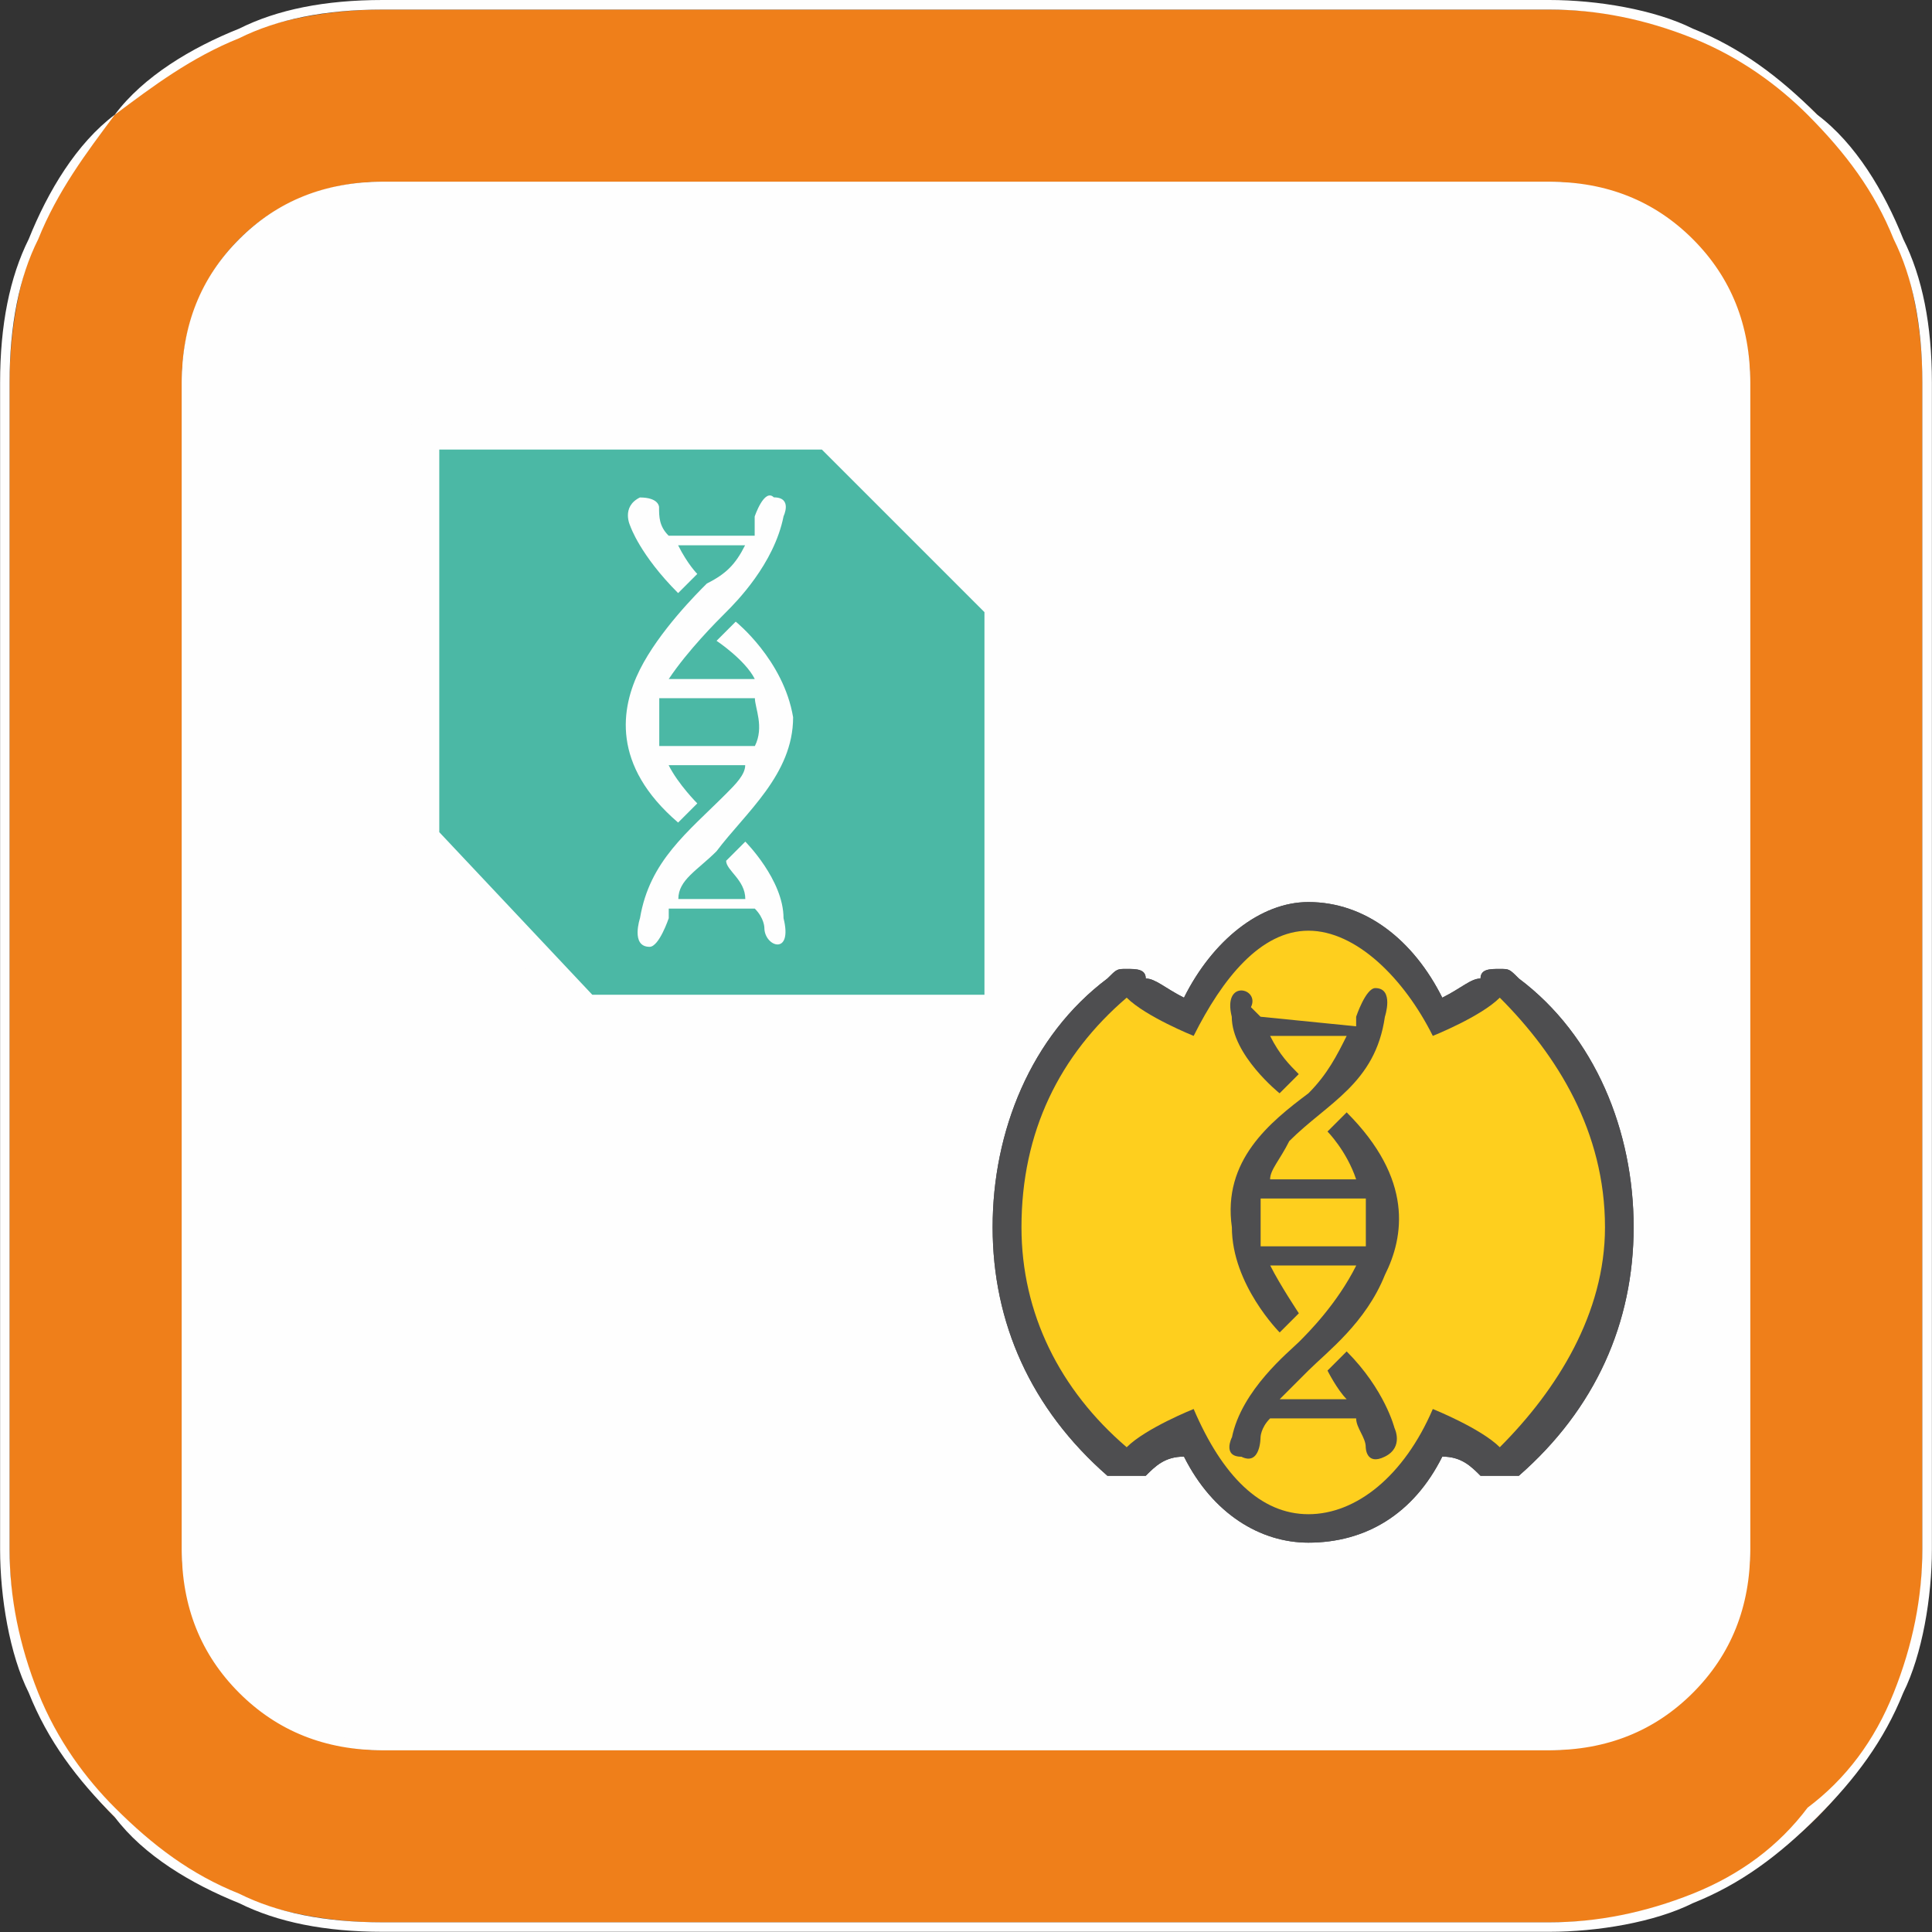 <svg version="1.1" xmlns="http://www.w3.org/2000/svg" xmlns:xlink="http://www.w3.org/1999/xlink" width="19.154" height="19.154" viewBox="0,0,19.154,19.154"><rect x="0" y="0" width="19.154" height="19.154" fill="#333333" stroke="none"/><g transform="translate(-310.423,-170.423)"><g data-paper-data="{&quot;isPaintingLayer&quot;:true}" stroke="none" stroke-width="1" stroke-linecap="butt" stroke-linejoin="miter" stroke-miterlimit="10" stroke-dasharray="" stroke-dashoffset="0" style="mix-blend-mode: normal"><path d="M314.216,187.775c-1.1,0 -1.991,-0.892 -1.991,-1.991v-11.568c0,-1.1 0.892,-1.991 1.991,-1.991h11.568c1.1,0 1.991,0.892 1.991,1.991v11.568c0,1.1 -0.892,1.991 -1.991,1.991z" fill="#fefefe" fill-rule="evenodd"/><path d="M314.216,170.518h11.568c1.043,0 1.991,0.379 2.655,1.043v0c0.664,0.664 1.043,1.612 1.043,2.655v11.568c0,1.043 -0.379,1.991 -1.043,2.655v0c-0.664,0.664 -1.612,1.043 -2.655,1.043h-11.568c-1.043,0 -1.991,-0.379 -2.655,-1.043v0c-0.664,-0.664 -1.043,-1.612 -1.043,-2.655v-11.568c0,-1.043 0.379,-1.991 1.043,-2.655v0c0.664,-0.664 1.612,-1.043 2.655,-1.043zM314.216,172.225h11.568c1.043,0 1.991,0.853 1.991,1.991v11.568c0,1.043 -0.948,1.991 -1.991,1.991h-11.568c-1.138,0 -1.991,-0.948 -1.991,-1.991v-11.568c0,-1.138 0.853,-1.991 1.991,-1.991z" fill="#ef7f1a" fill-rule="evenodd"/><path d="M314.216,170.423h11.568c0.474,0 1.043,0.095 1.422,0.284c0.474,0.19 0.853,0.474 1.233,0.853v0c0.379,0.284 0.664,0.759 0.853,1.233c0.19,0.379 0.284,0.853 0.284,1.422v11.568c0,0.474 -0.095,1.043 -0.284,1.422c-0.19,0.474 -0.474,0.853 -0.853,1.233v0c-0.379,0.379 -0.759,0.664 -1.233,0.853c-0.379,0.19 -0.948,0.284 -1.422,0.284h-11.568c-0.569,0 -1.043,-0.095 -1.422,-0.284c-0.474,-0.19 -0.948,-0.474 -1.233,-0.853v0c-0.379,-0.379 -0.664,-0.759 -0.853,-1.233c-0.19,-0.379 -0.284,-0.948 -0.284,-1.422v-11.568c0,-0.569 0.095,-1.043 0.284,-1.422c0.19,-0.474 0.474,-0.948 0.853,-1.233v0c0.284,-0.379 0.759,-0.664 1.233,-0.853c0.379,-0.19 0.853,-0.284 1.422,-0.284zM325.784,170.518h-11.568c-0.569,0 -1.043,0.095 -1.422,0.284c-0.474,0.19 -0.853,0.474 -1.233,0.759v0c-0.284,0.379 -0.569,0.759 -0.759,1.233c-0.19,0.379 -0.284,0.853 -0.284,1.422v11.568c0,0.474 0.095,0.948 0.284,1.422c0.19,0.474 0.474,0.853 0.759,1.138v0c0.379,0.379 0.759,0.664 1.233,0.853c0.379,0.19 0.853,0.284 1.422,0.284h11.568c0.474,0 0.948,-0.095 1.422,-0.284c0.474,-0.19 0.853,-0.474 1.138,-0.853v0c0.379,-0.284 0.664,-0.664 0.853,-1.138c0.19,-0.474 0.284,-0.948 0.284,-1.422v-11.568c0,-0.569 -0.095,-1.043 -0.284,-1.422c-0.19,-0.474 -0.474,-0.853 -0.853,-1.233v0c-0.284,-0.284 -0.664,-0.569 -1.138,-0.759c-0.474,-0.19 -0.948,-0.284 -1.422,-0.284zM314.216,172.225h11.568c0.569,0 1.043,0.19 1.422,0.569c0.379,0.379 0.569,0.853 0.569,1.422v11.568c0,0.569 -0.19,1.043 -0.569,1.422c-0.379,0.379 -0.853,0.569 -1.422,0.569h-11.568c-0.569,0 -1.043,-0.19 -1.422,-0.569c-0.379,-0.379 -0.569,-0.853 -0.569,-1.422v-11.568c0,-0.569 0.19,-1.043 0.569,-1.422c0.379,-0.379 0.853,-0.569 1.422,-0.569zM325.784,172.319h-11.568c-0.569,0 -1.043,0.19 -1.328,0.569c-0.379,0.284 -0.569,0.759 -0.569,1.328v11.568c0,0.569 0.19,1.043 0.569,1.328c0.284,0.379 0.759,0.569 1.328,0.569h11.568c0.569,0 1.043,-0.19 1.328,-0.569c0.379,-0.284 0.569,-0.759 0.569,-1.328v-11.568c0,-0.569 -0.19,-1.043 -0.569,-1.328c-0.284,-0.379 -0.759,-0.569 -1.328,-0.569z" fill="#fefefe" fill-rule="nonzero"/><g fill-rule="nonzero"><path d="M316.295,180.379h-0.095l-1.612,-1.612c0,0 0,0 0,-0.095v-3.793c0,-0.095 0.095,-0.19 0.19,-0.19h3.793c0,0 0.095,0 0.095,0.095l1.612,1.517c0,0.095 0,0.095 0,0.19v3.793c0,0.095 0,0.095 -0.095,0.095z" fill="#4bb8a5"/><path d="M314.778,174.88v3.793l1.517,1.612h3.888v-3.793l-1.612,-1.612zM320.182,180.569h-3.888v0c-0.095,0 -0.19,0 -0.19,-0.095l-1.612,-1.517c0,-0.095 -0.095,-0.19 -0.095,-0.284v-3.793c0,-0.19 0.19,-0.379 0.379,-0.379h3.793v0c0.095,0 0.19,0.095 0.19,0.095l1.612,1.612c0.095,0.095 0.095,0.19 0.095,0.19v3.888c0,0.19 -0.19,0.284 -0.284,0.284z" fill="#fefefe"/><path d="M318.191,175.543c-0.095,0.474 -0.474,0.853 -0.569,0.948c-0.095,0.095 -0.379,0.379 -0.569,0.664h0.853c-0.095,-0.19 -0.379,-0.379 -0.379,-0.379l0.19,-0.19c0,0 0.474,0.379 0.569,0.948c0,0.569 -0.474,0.948 -0.759,1.328c-0.19,0.19 -0.379,0.284 -0.379,0.474h0.664c0,-0.19 -0.19,-0.284 -0.19,-0.379l0.19,-0.19c0,0 0.379,0.379 0.379,0.759c0.095,0.379 -0.19,0.284 -0.19,0.095c0,0 0,-0.095 -0.095,-0.19h-0.853v0.095c0,0 -0.095,0.284 -0.19,0.284c-0.19,0 -0.095,-0.284 -0.095,-0.284c0.095,-0.569 0.474,-0.853 0.853,-1.233c0.095,-0.095 0.19,-0.19 0.19,-0.284h-0.759c0.095,0.19 0.284,0.379 0.284,0.379l-0.19,0.19c-0.664,-0.569 -0.569,-1.138 -0.379,-1.517c0.19,-0.379 0.569,-0.759 0.664,-0.853c0.19,-0.095 0.284,-0.19 0.379,-0.379h-0.664c0.095,0.19 0.19,0.284 0.19,0.284l-0.19,0.19c-0.379,-0.379 -0.474,-0.664 -0.474,-0.664c0,0 -0.095,-0.19 0.095,-0.284c0.19,0 0.19,0.095 0.19,0.095c0,0.095 0,0.19 0.095,0.284h0.853c0,-0.095 0,-0.19 0,-0.19c0,0 0.095,-0.284 0.19,-0.19c0.19,0 0.095,0.19 0.095,0.19zM316.959,177.345c0,0.095 0,0.095 0,0.19c0,0.095 0,0.19 0,0.284h0.948c0.095,-0.19 0,-0.379 0,-0.474z" fill="#fefefe"/></g><g fill-rule="nonzero"><path d="M323.395,185.624c-0.474,0 -0.853,-0.379 -1.233,-1.043c-0.095,0.095 -0.379,0.19 -0.474,0.284c0,0.095 -0.095,0.095 -0.095,0.095c0,0 -0.095,0 -0.095,-0.095c-0.664,-0.569 -1.138,-1.422 -1.138,-2.276c0,-0.948 0.474,-1.802 1.138,-2.371h0.095h0.095c0.095,0.095 0.379,0.19 0.474,0.284c0.379,-0.664 0.759,-0.948 1.233,-0.948c0.569,0 0.948,0.284 1.328,0.948c0.095,-0.095 0.284,-0.19 0.474,-0.284c0,0 0,0 0.095,0h0.095c0.664,0.569 1.043,1.422 1.043,2.371c0,0.853 -0.379,1.707 -1.043,2.276c0,0.095 -0.095,0.095 -0.095,0.095c-0.095,0 -0.095,0 -0.095,-0.095c-0.19,-0.095 -0.379,-0.19 -0.474,-0.284c-0.379,0.664 -0.759,1.043 -1.328,1.043z" fill="#4e4e50"/><path d="M322.257,180.693v0c0,0 -0.474,-0.19 -0.664,-0.379c-0.664,0.569 -1.043,1.328 -1.043,2.276c0,0.853 0.379,1.612 1.043,2.181c0.19,-0.19 0.664,-0.379 0.664,-0.379v0c0.284,0.664 0.664,1.043 1.138,1.043c0.474,0 0.948,-0.379 1.233,-1.043v0c0,0 0.474,0.19 0.664,0.379c0.569,-0.569 1.043,-1.328 1.043,-2.181c0,-0.948 -0.474,-1.707 -1.043,-2.276c-0.19,0.19 -0.664,0.379 -0.664,0.379v0c-0.284,-0.569 -0.759,-1.043 -1.233,-1.043c-0.474,0 -0.853,0.474 -1.138,1.043zM324.722,180.314c0.19,-0.095 0.284,-0.19 0.379,-0.19c0,-0.095 0.095,-0.095 0.19,-0.095c0.095,0 0.095,0 0.19,0.095c0.759,0.569 1.138,1.517 1.138,2.465c0,0.948 -0.379,1.802 -1.138,2.465c-0.095,0 -0.095,0 -0.19,0c-0.095,0 -0.19,0 -0.19,0c-0.095,-0.095 -0.19,-0.19 -0.379,-0.19c-0.284,0.569 -0.759,0.853 -1.328,0.853c-0.474,0 -0.948,-0.284 -1.233,-0.853c-0.19,0 -0.284,0.095 -0.379,0.19c0,0 -0.095,0 -0.19,0c-0.095,0 -0.095,0 -0.19,0c-0.759,-0.664 -1.138,-1.517 -1.138,-2.465c0,-0.948 0.379,-1.896 1.138,-2.465c0.095,-0.095 0.095,-0.095 0.19,-0.095c0.095,0 0.19,0 0.19,0.095c0.095,0 0.19,0.095 0.379,0.19c0.284,-0.569 0.759,-0.948 1.233,-0.948c0.569,0 1.043,0.379 1.328,0.948z" fill="#4e4e50"/><path d="M323.395,185.624c-0.474,0 -0.853,-0.379 -1.233,-1.043c-0.095,0.095 -0.379,0.19 -0.474,0.284c0,0.095 -0.095,0.095 -0.095,0.095c0,0 -0.095,0 -0.095,-0.095c-0.664,-0.569 -1.138,-1.422 -1.138,-2.276c0,-0.948 0.474,-1.802 1.138,-2.371h0.095h0.095c0.095,0.095 0.379,0.19 0.474,0.284c0.379,-0.664 0.759,-0.948 1.233,-0.948c0.569,0 0.948,0.284 1.328,0.948c0.095,-0.095 0.284,-0.19 0.474,-0.284c0,0 0,0 0.095,0h0.095c0.664,0.569 1.043,1.422 1.043,2.371c0,0.853 -0.379,1.707 -1.043,2.276c0,0.095 -0.095,0.095 -0.095,0.095c-0.095,0 -0.095,0 -0.095,-0.095c-0.19,-0.095 -0.379,-0.19 -0.474,-0.284c-0.379,0.664 -0.759,1.043 -1.328,1.043z" fill="#fecf1e"/><path d="M322.257,180.693v0c0,0 -0.474,-0.19 -0.664,-0.379c-0.664,0.569 -1.043,1.328 -1.043,2.276c0,0.853 0.379,1.612 1.043,2.181c0.19,-0.19 0.664,-0.379 0.664,-0.379v0c0.284,0.664 0.664,1.043 1.138,1.043c0.474,0 0.948,-0.379 1.233,-1.043v0c0,0 0.474,0.19 0.664,0.379c0.569,-0.569 1.043,-1.328 1.043,-2.181c0,-0.948 -0.474,-1.707 -1.043,-2.276c-0.19,0.19 -0.664,0.379 -0.664,0.379v0c-0.284,-0.569 -0.759,-1.043 -1.233,-1.043c-0.474,0 -0.853,0.474 -1.138,1.043zM324.722,180.314c0.19,-0.095 0.284,-0.19 0.379,-0.19c0,-0.095 0.095,-0.095 0.19,-0.095c0.095,0 0.095,0 0.19,0.095c0.759,0.569 1.138,1.517 1.138,2.465c0,0.948 -0.379,1.802 -1.138,2.465c-0.095,0 -0.095,0 -0.19,0c-0.095,0 -0.19,0 -0.19,0c-0.095,-0.095 -0.19,-0.19 -0.379,-0.19c-0.284,0.569 -0.759,0.853 -1.328,0.853c-0.474,0 -0.948,-0.284 -1.233,-0.853c-0.19,0 -0.284,0.095 -0.379,0.19c0,0 -0.095,0 -0.19,0c-0.095,0 -0.095,0 -0.19,0c-0.759,-0.664 -1.138,-1.517 -1.138,-2.465c0,-0.948 0.379,-1.896 1.138,-2.465c0.095,-0.095 0.095,-0.095 0.19,-0.095c0.095,0 0.19,0 0.19,0.095c0.095,0 0.19,0.095 0.379,0.19c0.284,-0.569 0.759,-0.948 1.233,-0.948c0.569,0 1.043,0.379 1.328,0.948z" fill="#4e4e50"/><path d="M322.636,184.676c0.095,-0.474 0.569,-0.853 0.664,-0.948c0.095,-0.095 0.379,-0.379 0.569,-0.759h-0.853c0.095,0.19 0.284,0.474 0.284,0.474l-0.19,0.19c0,0 -0.474,-0.474 -0.474,-1.043c-0.095,-0.664 0.379,-1.043 0.759,-1.328c0.19,-0.19 0.284,-0.379 0.379,-0.569h-0.759c0.095,0.19 0.19,0.284 0.284,0.379l-0.19,0.19c0,0 -0.474,-0.379 -0.474,-0.759c-0.095,-0.379 0.284,-0.284 0.19,-0.095l0.095,0.095l0.948,0.095v-0.095c0,0 0.095,-0.284 0.19,-0.284c0.19,0 0.095,0.284 0.095,0.284c-0.095,0.664 -0.569,0.853 -0.948,1.233c-0.095,0.19 -0.19,0.284 -0.19,0.379h0.853c-0.095,-0.284 -0.284,-0.474 -0.284,-0.474l0.19,-0.19c0.664,0.664 0.569,1.233 0.379,1.612c-0.19,0.474 -0.569,0.759 -0.759,0.948c-0.095,0.095 -0.19,0.19 -0.284,0.284h0.664c-0.095,-0.095 -0.19,-0.284 -0.19,-0.284l0.19,-0.19c0.379,0.379 0.474,0.759 0.474,0.759c0,0 0.095,0.19 -0.095,0.284c-0.19,0.095 -0.19,-0.095 -0.19,-0.095c0,-0.095 -0.095,-0.19 -0.095,-0.284h-0.853c-0.095,0.095 -0.095,0.19 -0.095,0.19c0,0 0,0.284 -0.19,0.19c-0.19,0 -0.095,-0.19 -0.095,-0.19zM323.964,182.779c0,-0.095 0,-0.095 0,-0.19c0,-0.095 0,-0.19 0,-0.284h-1.043c0,0.19 0,0.379 0,0.474z" fill="#4e4e50"/></g></g></g></svg>